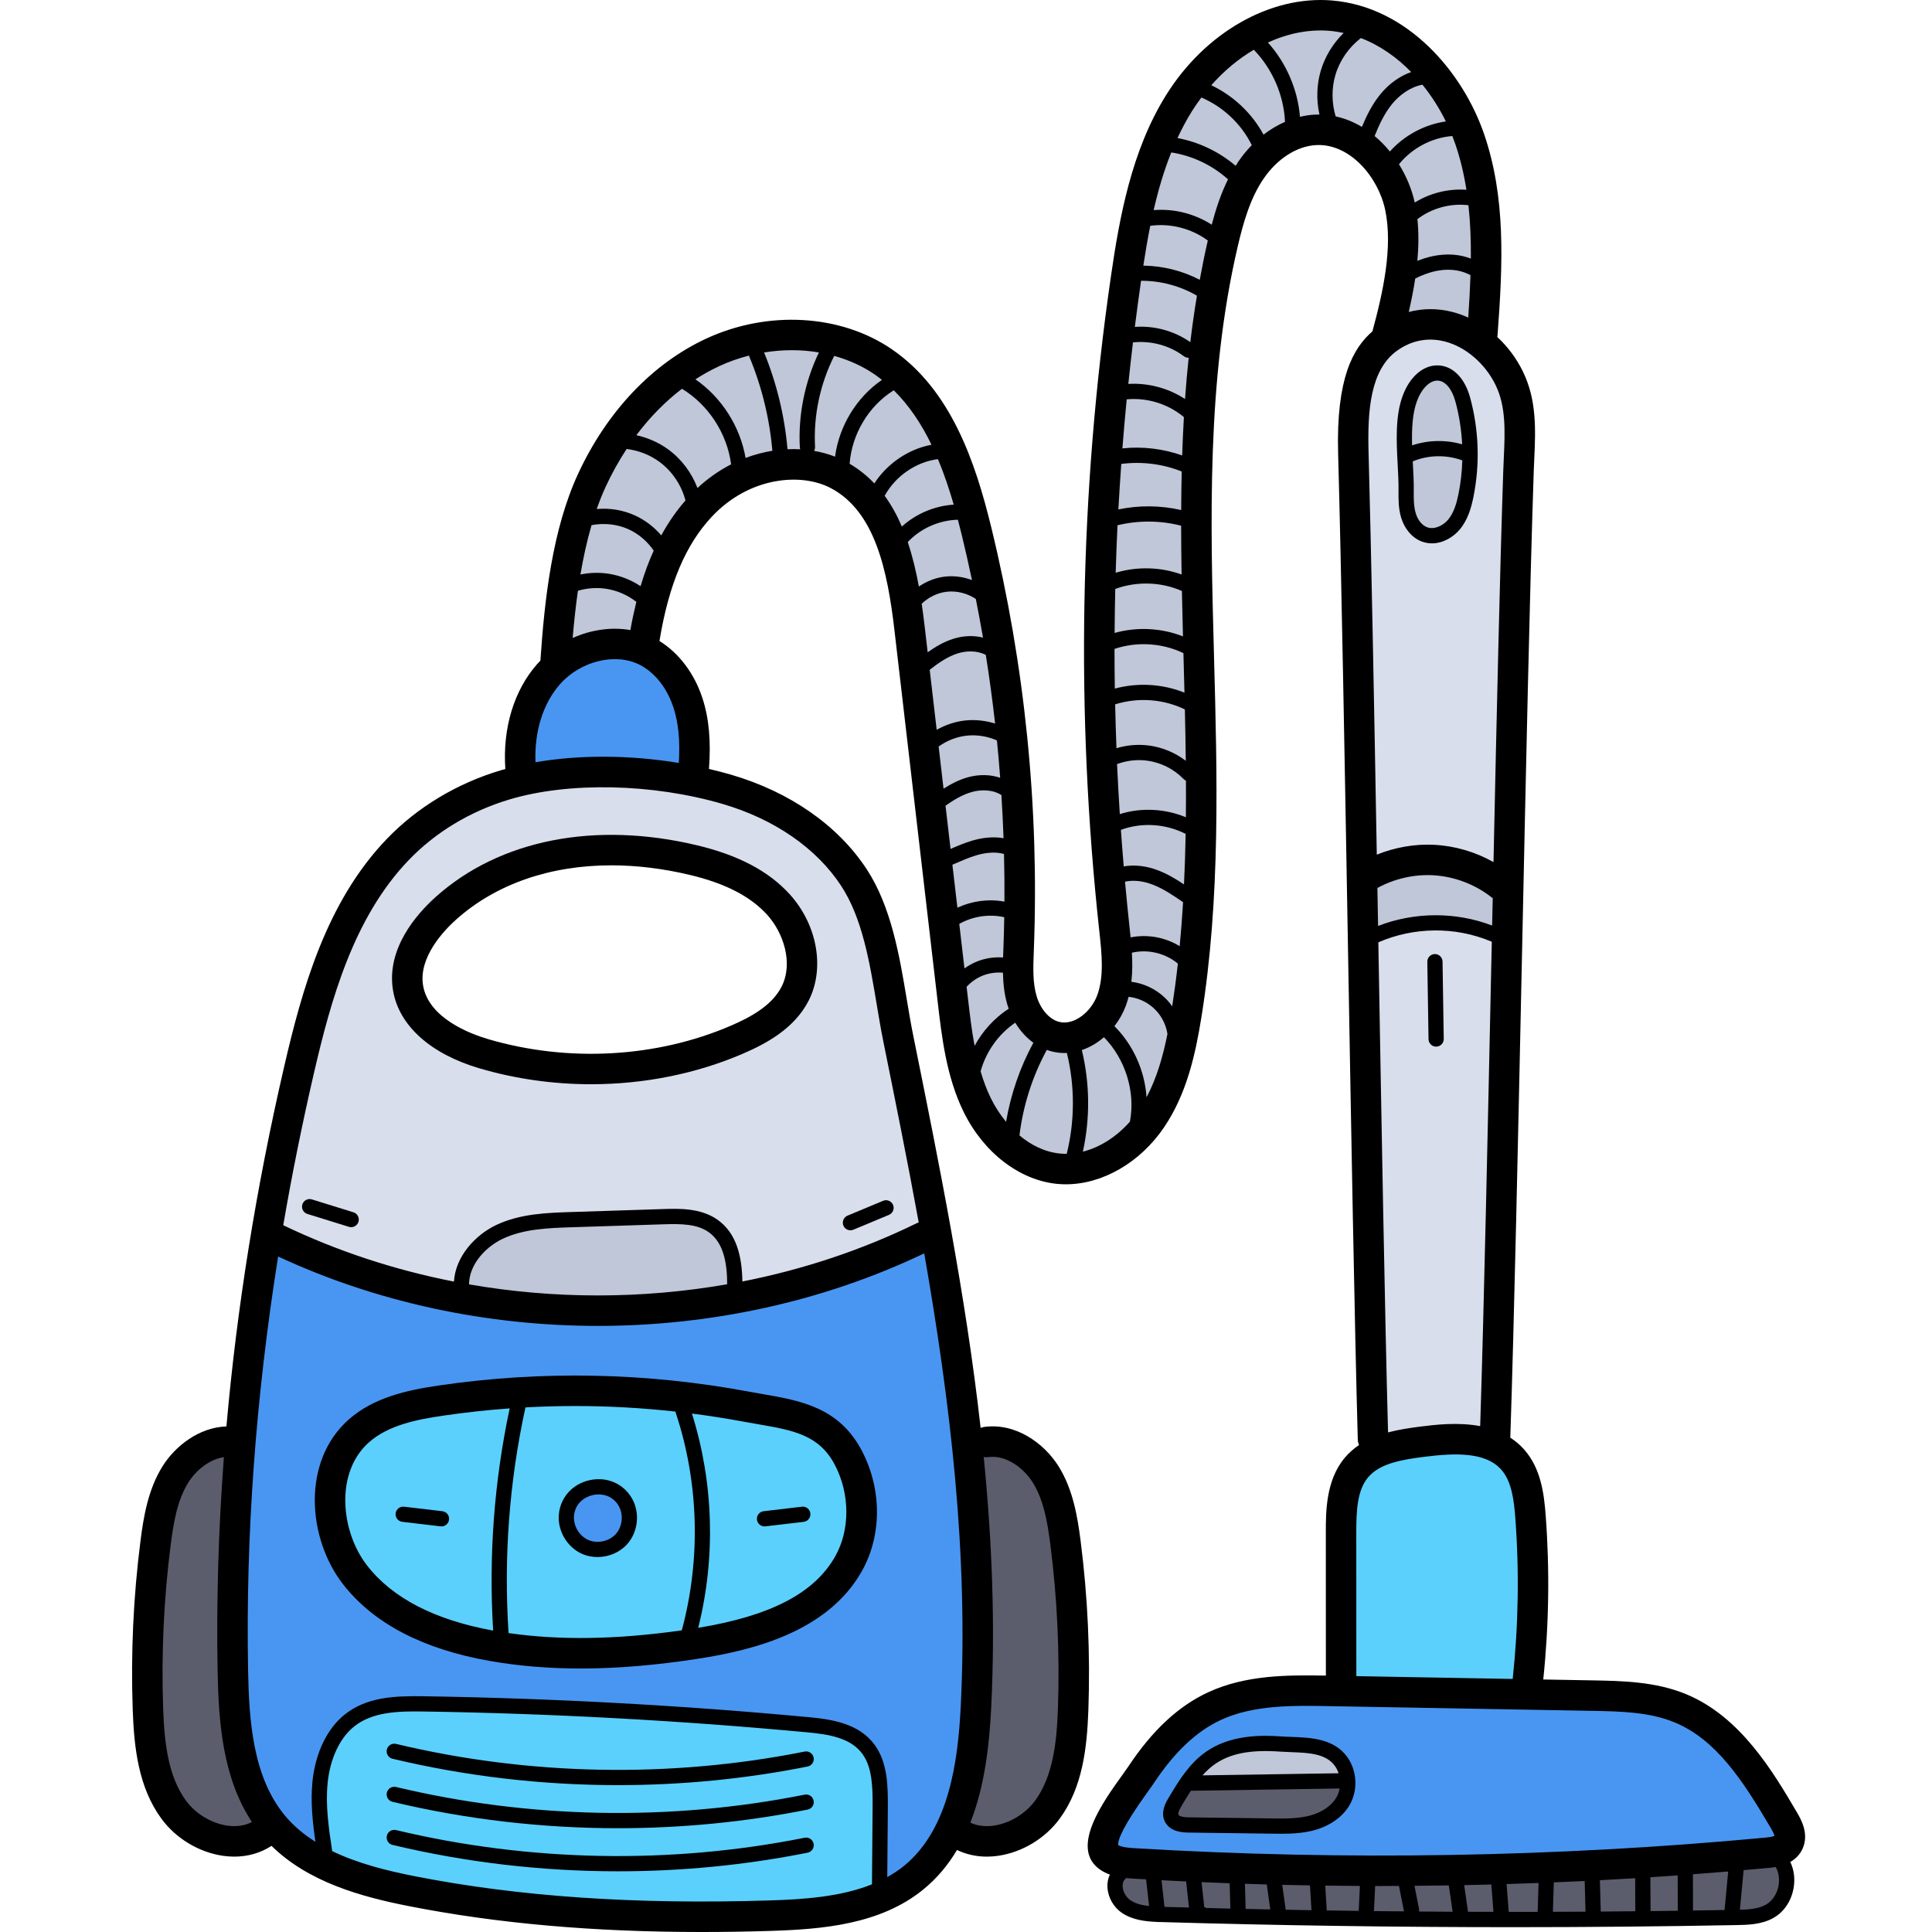 <svg viewBox="-35 0 512 512.002" xmlns="http://www.w3.org/2000/svg"><path d="m348.32 88.539c-1.414-.355-2.852-.539-4.273-.539-3.531 0-6.871 1.102-9.93 3.273-7.938 5.66-8.742 17.137-8.426 28.691.734 26.914 1.48 67.125 2.18 106.57l.051 2.914 2.699-1.094c4.059-1.648 8.469-2.52 12.75-2.52.535 0 1.074.016 1.605.043 5.148.262 10.277 1.758 14.832 4.324l2.91 1.641.07-3.34c.785-36.344 1.699-77.324 2.602-103.711.027-1.102.078-2.215.137-3.344l.004-.117c.32-7.227.621-14.059-2.426-20.254-3.043-6.191-8.707-10.996-14.785-12.539zm5.207 42.695c-.531 2.625-1.332 5.609-3.281 7.879-1.188 1.391-3.328 2.875-5.777 2.875-.664 0-1.316-.109-1.934-.332-1.934-.695-3.539-2.566-4.289-5.008-.68-2.199-.645-4.617-.621-6.77.023-2.133-.105-4.492-.234-6.824-.309-5.863-.656-12.512 1.227-17.531 1.555-4.129 4.34-6.691 7.277-6.691l.223.004c2.926.129 5.371 2.758 6.539 7.031 2.262 8.227 2.562 17 .871 25.367zm0 0" fill="#d8deec"/><path d="m360.766 247.586c-4.812-2-9.941-3.012-15.246-3.012-5.508 0-11.055 1.148-16.039 3.32l-1.203.523v1.312l.012.934c.836 47.727 1.703 97.082 2.562 129l.066 2.527 2.445-.648c2.922-.777 6.027-1.215 8.414-1.508 2.266-.285 5.367-.676 8.766-.676 2.297 0 4.434.184 6.355.547l2.293.434.078-2.336c.965-29.855 1.945-75.664 2.895-119.965l.105-4.918.07-3.547-.082-1.625zm-15.5 7.25c-.004 0-.008.004-.008.004l-.02-2 .051 2.008.281 20.5zm0 0" fill="#d8deec"/><path d="m201.082 275.727-.043-.219c-.59-2.891-1.09-5.852-1.617-8.988l-.109-.66c-1.91-11.457-3.887-23.309-9.73-32.219-6.812-10.367-18.363-18.359-32.52-22.5-10.074-2.945-21.23-4.504-32.266-4.504-9.348 0-18.129 1.148-25.391 3.328-10.637 3.188-20.148 8.91-27.508 16.559-15.031 15.625-21.141 37.906-25.688 57.566-3.109 13.445-5.84 26.992-8.113 40.266l-.254 1.484 1.359.652c14.324 6.891 29.707 11.973 45.711 15.109l2.242.441.141-2.281c.371-6.066 5.316-11.055 10.051-13.305 5.949-2.824 12.879-3.055 19.047-3.258l24.332-.781c.898-.031 1.867-.062 2.879-.062 3.172 0 7.215.285 10.371 2.5 3.82 2.695 5.648 7.391 5.762 14.785l.039 2.395 2.348-.461c16.43-3.227 32.164-8.492 46.727-15.629.062-.031.133-.047.25-.086l1.648-.551-.312-1.707c-2.93-16.098-6.195-32.25-9.355-47.875zm-23.582-11.41c-3.512 6.824-10.586 10.562-16.352 13.059-12.062 5.203-25.727 7.957-39.52 7.957-9.926 0-19.68-1.391-28.988-4.129-12.191-3.582-20.027-10.484-21.492-18.945-1.766-10.172 5.906-18.805 10.637-23.047 11.641-10.445 27.281-15.969 45.234-15.969 7.242 0 14.754.918 22.324 2.73 10.512 2.527 18.176 6.559 23.426 12.332 6.812 7.48 8.758 18.176 4.73 26.012zm12.867 59.688s9.441-3.934 9.445-3.934l.004.035zm0 0" fill="#d8deec"/><g fill="#bfc7d8"><path d="m361.559 236.258c-4.781-3.766-10.742-6.008-16.793-6.305-.473-.023-.949-.035-1.422-.035-4.977 0-9.91 1.262-14.277 3.656l-1.055.582.016 1.203c.051 3.246.109 6.5.164 9.746l.059 3.184 2.672-1.035c4.637-1.797 9.531-2.711 14.559-2.711 4.922 0 9.711.875 14.234 2.605l2.645 1.008.07-2.828c.059-2.422.109-4.855.16-7.277l.023-1.102-.918-.605zm0 0"/><path d="m356.094 84.301c.293-4.16.488-7.859.602-11.316l.043-1.258-1.121-.582c-.992-.516-1.98-.906-2.93-1.156-1.254-.336-2.57-.504-3.918-.504-3.074 0-6.316.859-9.633 2.555l-.914.469-.152 1.016c-.41 2.73-.961 5.578-1.68 8.711l-.746 3.227 3.203-.844c1.719-.457 3.488-.688 5.258-.688 1.738 0 3.488.223 5.215.66 1.316.332 2.645.801 3.953 1.395l2.617 1.188zm0 0"/><path d="m338.285 136.648c.746 2.422 2.344 4.281 4.266 4.973.594.215 1.23.324 1.887.324 2.469 0 4.605-1.477 5.777-2.852 1.957-2.273 2.754-5.25 3.273-7.855.594-2.93.945-6.008 1.039-9.16l.043-1.434-1.344-.5c-2.211-.82-4.551-1.238-6.953-1.238-2.633 0-5.277.523-7.648 1.52l-1.277.621.102 2.379c.121 2.293.238 4.457.211 6.465-.023 2.238-.043 4.555.625 6.758zm0 0"/><path d="m354.477 117.652c-.203-4.07-.828-8.031-1.859-11.77-1.156-4.258-3.586-6.879-6.512-7.012l-.191-.004c-2.934 0-5.715 2.555-7.258 6.668-1.461 3.883-1.535 8.746-1.438 12.547l.07 2.707 2.566-.863c2.062-.691 4.234-1.047 6.449-1.047 1.918 0 3.809.27 5.617.793l2.691.781zm0 0"/><path d="m331.781 41.418 1.484 1.812 1.559-1.75c.27-.305.562-.586.852-.871-.531.527-1.027 1.086-1.496 1.668l-.891 1.109.754 1.203c1.848 2.957 3.203 6.25 3.922 9.523l.605 2.758 2.402-1.488c1.301-.809 2.707-1.465 4.172-1.969-2.074.719-4.023 1.758-5.746 3.098l-.875.684.117 1.105c.34 3.234.336 6.816-.016 10.648l-.293 3.258 3.031-1.219c2.535-1.02 5.035-1.535 7.43-1.535 1.355 0 2.668.168 3.914.504.402.105.855.254 1.387.449l2.668.992.027-2.848c.055-5.215-.156-9.918-.641-14.375l-.172-1.578-1.578-.191c-.801-.098-1.621-.148-2.438-.148-1.113 0-2.219.094-3.309.27 1.121-.184 2.254-.293 3.383-.293.48 0 .961.02 1.441.051l2.512.18-.395-2.484c-.711-4.492-1.699-8.559-3.027-12.434-.258-.754-.531-1.492-.832-2.242l-.551-1.363-1.461.117c-2.605.203-5.176.902-7.559 2.012 1.996-.93 4.117-1.59 6.285-1.898l2.73-.387-1.215-2.477c-1.789-3.637-3.953-7.039-6.441-10.113l-.746-.922-1.164.211c-4.738.855-7.992 4.293-9.168 5.727-2.375 2.879-3.863 6.219-5.008 9.105l-.527 1.336 1.102.93c1.344 1.129 2.613 2.422 3.77 3.836zm15.383 11.41c.414-.102.828-.188 1.25-.262-.422.074-.836.164-1.25.262zm-1.547.43c.352-.109.707-.219 1.062-.312-.355.094-.711.199-1.062.312zm-3.586-17.125c-.598.285-1.184.598-1.758.93.574-.336 1.16-.645 1.758-.93zm-3.664 2.172c.531-.383 1.074-.742 1.633-1.082-.559.34-1.105.699-1.633 1.082zm-.156.113c-.898.664-1.742 1.391-2.527 2.18.785-.789 1.629-1.516 2.527-2.18zm0 0"/><path d="m332.414 26.18c2.016-2.449 4.52-4.25 7.238-5.203l2.965-1.043-2.199-2.242c-4.258-4.348-8.984-7.531-14.055-9.473l-1.043-.395-.887.676c-3.543 2.711-6.191 6.543-7.453 10.793-1.141 3.859-1.121 8.164.062 12.117l.336 1.129 1.152.254c2.199.48 4.336 1.336 6.359 2.551l1.984 1.191.891-2.141c.922-2.211 2.406-5.477 4.648-8.215zm0 0"/><path d="m320.406 466.848c-2.941-4.137-8.387-4.336-13.207-4.516-.957-.031-1.891-.07-2.766-.129-1.43-.102-2.793-.152-4.059-.152-6.262 0-10.938 1.246-14.719 3.93-1.16.828-2.293 1.867-3.465 3.176l-3.055 3.402 43.363-.66-.863-2.59c-.301-.906-.715-1.73-1.23-2.461zm0 0"/><path d="m298.09 36.641 1.117 2.07 1.863-1.438c1.672-1.293 3.445-2.348 5.266-3.141l1.262-.547-.062-1.371c-.137-3.27-.824-6.52-1.984-9.598 1.043 2.754 1.734 5.625 1.965 8.504l.188 2.332 2.277-.547c1.168-.285 2.312-.457 3.418-.52.309-.02.621-.031.926-.031l2.84.059-.543-2.48c-.785-3.594-.672-7.273.324-10.648 1-3.383 2.914-6.535 5.539-9.121l2.625-2.586-3.602-.793c-1.309-.285-2.664-.492-4.035-.609-.832-.066-1.68-.102-2.523-.102-4.895 0-9.863 1.133-14.773 3.375l-2.477 1.133 1.82 2.027c1.922 2.133 3.527 4.582 4.809 7.191-1.441-2.938-3.336-5.66-5.617-8.004l-1.094-1.125-1.352.793c-4.281 2.512-8.238 5.812-11.758 9.801l-1.762 1.992 2.406 1.141c5.477 2.59 10.07 6.938 12.938 12.242zm7.383-14.23c-.297-.773-.629-1.535-.988-2.285.359.75.688 1.512.988 2.285zm0 0"/><path d="m291.176 45.465 1.754 1.488 1.23-1.945.25-.406c.141-.227.277-.449.434-.676.973-1.434 2.094-2.797 3.324-4.059l.988-1.008-.621-1.27c-2.938-5.992-8.176-10.941-14.371-13.59l-1.457-.621-.938 1.273c-1.031 1.398-1.859 2.602-2.609 3.793-1.395 2.25-2.715 4.703-3.922 7.289l-1.094 2.336 2.535.477c5.34 1.004 10.352 3.395 14.496 6.918zm0 0"/><path d="m272.707 57.609c4.383 0 8.645 1.254 12.328 3.621l2.316 1.488.703-2.66c1.238-4.703 2.562-8.402 4.176-11.637l.676-1.363-1.133-1.02c-4.461-4-10.168-6.707-16.07-7.617l-1.566-.242-.594 1.473c-1.855 4.625-3.414 9.723-4.762 15.59l-.613 2.664 2.723-.223c.602-.051 1.211-.074 1.816-.074zm0 0"/><path d="m282.023 75.922 2.402 1.25.488-2.66c.738-4.016 1.414-7.289 2.121-10.305l.301-1.281-1.055-.781c-3.902-2.898-8.75-4.492-13.656-4.492-1.035 0-2.07.07-3.078.219l-1.402.199-.277 1.387c-.617 3.105-1.207 6.484-1.844 10.629l-.352 2.27 2.297.035c4.898.074 9.762 1.297 14.055 3.531zm0 0"/><path d="m260.918 169.668-2.559.723.02-2.672c.031-3.91.09-7.848.18-11.699l.031-1.359 1.277-.469c2.812-1.031 5.781-1.551 8.82-1.551.414 0 .828.012 1.242.031-.41-.02-.816-.051-1.23-.051-2.539 0-5.051.359-7.449 1.09l-2.66.797.082-2.777c.148-4.93.309-8.941.477-12.633l.07-1.488 1.461-.352c2.832-.688 5.75-1.039 8.672-1.039 3.09 0 6.168.391 9.16 1.16l1.5.391v1.539c.008 3.891.047 8.109.129 12.91l.051 2.891-2.73-.98c-2.367-.848-4.852-1.32-7.391-1.453 3.094.168 6.164.887 8.949 2.113l1.172.512.027 1.277c.082 4.02.18 8.02.281 12.02l.07 3.023-2.801-1.113c-3.031-1.188-6.391-1.816-9.711-1.816-2.441 0-4.84.328-7.141.977zm0 0"/><path d="m284.398 77.32-.23 1.359c-.68 4.199-1.27 8.309-1.73 12.23l-.078.66-.359 3.438c-.41 3.961-.73 7.512-.961 10.871l-.23 3.391-2.852-1.852c-3.688-2.398-8.129-3.719-12.52-3.719-.43 0-.867.012-1.297.039l-2.352.141.238-2.348c.383-3.672.801-7.391 1.23-11.031l.191-1.582 1.59-.168c.73-.082 1.48-.121 2.23-.121 4.539 0 8.969 1.441 12.5 4.039l.031-.008-.492-.352c-3.461-2.41-7.719-3.73-11.98-3.73-.48 0-.961.012-1.438.043l-2.434.168.312-2.41c.5-4.031 1.059-8.16 1.648-12.258l.25-1.703 1.902-.008c5.469 0 10.879 1.461 15.629 4.219zm0 0"/><path d="m262.66 120.82-2.391.258.188-2.41c.332-4.32.723-8.707 1.141-13.027l.16-1.652 1.641-.148c.691-.07 1.391-.102 2.082-.102 5.328 0 10.5 1.871 14.539 5.262l.77.641-.051 1c-.188 3.359-.34 6.758-.449 10.109l-.09 2.73-2.57-.902c-3.691-1.289-7.539-1.949-11.422-1.949-1.18 0-2.379.062-3.547.191zm0 0"/><path d="m281.301 205.68-.023-.012.012 1.203c.02 3.039.012 6.219-.02 9.727l-.031 2.961-2.738-1.129c-2.871-1.199-6.062-1.832-9.211-1.832-2.391 0-4.719.363-6.93 1.062l-2.43.77-.172-2.551c-.301-4.848-.539-9.199-.73-13.301l-.059-1.449 1.359-.508c2.102-.793 4.289-1.18 6.531-1.18.781 0 1.57.047 2.34.148 4.141.551 8 2.488 10.891 5.461l.891.379-2.941-2.23c-2.582-1.961-5.641-3.23-8.82-3.648-.781-.102-1.57-.152-2.359-.152-1.82 0-3.641.27-5.41.801l-2.469.742-.102-2.582c-.16-4.109-.27-7.93-.352-11.66l-.027-1.5 1.43-.449c2.621-.82 5.359-1.242 8.141-1.242 4.098 0 8.18.934 11.797 2.691l1.102.531.031 1.219c.098 4.289.188 8.75.25 13.629zm0 0"/><path d="m261.789 136.961-2.551.527.141-2.598c.211-3.859.469-7.812.781-12.082l.109-1.629 1.621-.211c1.449-.188 2.938-.289 4.41-.289 4.359 0 8.598.809 12.609 2.41l1.289.52-.031 1.391c-.078 3.578-.129 6.91-.141 10.18l-.008 2.5-2.441-.559c-2.699-.621-5.488-.93-8.27-.93-2.531 0-5.059.258-7.52.77zm0 0"/><path d="m258.438 182.508c-.047-3.148-.078-6.598-.078-10.539v-1.43l1.359-.461c2.66-.91 5.469-1.359 8.359-1.359 3.973 0 7.922.891 11.41 2.57l1.102.531.027 1.23.363 13.48-2.82-1.121c-3.211-1.281-6.609-1.93-10.121-1.93-2.398 0-4.789.309-7.082.93l-2.477.668zm0 0"/><path d="m258.988 273.469c6.129 6.242 9.039 15.73 7.41 24.16l-.098.531-.363.41c-3.77 4.289-8.547 7.328-13.469 8.57l-3.141.789.699-3.16c1.871-8.551 1.781-17.551-.27-26.02l-.438-1.781 1.738-.59c1.852-.621 3.59-1.629 5.191-3.02l1.418-1.23zm0 0"/><path d="m276.34 273.508.109.434-.09.43c-1.43 7.16-3.262 12.68-5.742 17.359l-3.297 6.199-.473-7.012c-.43-6.559-3.32-12.969-7.918-17.57l-1.25-1.238 1.078-1.398c1.141-1.473 2.043-3.062 2.672-4.723.301-.809.539-1.578.73-2.328l.43-1.68 1.73.188c2.867.32 5.609 1.551 7.719 3.473 2.23 2.027 3.75 4.77 4.27 7.73.012.047.02.09.031.137zm0 0"/><path d="m278.438 253.84.82.691-.117 1.059c-.422 3.789-.934 7.629-1.512 11.41l-.762 4.871-2.848-4.023c-.609-.867-1.262-1.598-1.961-2.238-2.059-1.871-4.719-3.09-7.488-3.449l-1.953-.25.223-1.949c.25-2.191.289-4.59.117-7.363l-.098-1.68 1.641-.387c1.148-.273 2.359-.41 3.57-.41 3.789 0 7.57 1.359 10.367 3.719zm0 0"/><path d="m280.598 238.078-.07 1.133c-.27 4.258-.559 8.09-.91 11.73l-.297 3.199-2.742-1.691c-2.527-1.559-5.449-2.379-8.449-2.379-1.039 0-2.09.098-3.102.309l-2.148.441-.52-4.762v-.129c-.441-4.02-.852-8.09-1.199-12.102l-.16-1.758 1.719-.371c.84-.191 1.73-.281 2.641-.281 1.859 0 3.801.371 5.75 1.113 3.141 1.188 6.02 3.168 8.551 4.91zm0 0"/><path d="m280.117 219.211 1.113.57-.023 1.25c-.09 4.738-.227 9.129-.438 13.438l-.18 3.52-2.93-1.949c-1.832-1.23-4.043-2.598-6.543-3.539-1.949-.742-3.879-1.109-5.738-1.109-.77 0-1.52.059-2.23.188l-2.16.383-.18-2.18c-.27-3.23-.52-6.473-.758-9.711l-.102-1.492 1.398-.52c2.531-.938 5.223-1.418 8-1.418 3.762 0 7.48.891 10.77 2.57zm0 0"/><path d="m249.672 278.551-.395-1.602-1.887.098c-.094.004-.188.012-.281.012-.992 0-1.984-.125-2.941-.375-.359-.094-.711-.203-1.062-.332l-1.617-.594-.824 1.516c-3.914 7.195-6.5 15.281-7.48 23.375l-.129 1.074.828.699c3.672 3.09 7.664 4.863 11.855 5.27.688.07 1.348.078 1.961.078h1.566l.375-1.516c2.25-9.055 2.262-18.633.031-27.703zm0 0"/><path d="m240.617 277.293.84-1.543-1.426-1.031c-1.676-1.215-3.113-2.805-4.27-4.73l-1.086-1.809.043-.027-.523-1.484c-.117-.332-.223-.672-.328-1.043-.668-2.266-1.012-4.77-1.078-7.887l-.039-1.793-1.785-.156c-.41-.039-.82-.055-1.234-.055-1.754 0-3.453.32-5.043.957-1.887.754-3.621 1.961-5.012 3.492l-.609.676.473 4.031c.43 3.695.961 8.293 1.773 12.645l1.035 5.559 2.688-4.973c2.012-3.723 4.902-6.875 8.359-9.113l.992-.645-1.469 1.004c-4.805 3.285-8.441 8.395-9.98 14.023l-.148.551.16.543c.82 2.773 1.754 5.215 2.852 7.465 1.145 2.328 2.621 4.617 4.273 6.621l2.785 3.375.73-4.316c1.211-7.141 3.574-13.98 7.027-20.336zm0 0"/><path d="m219.562 242.363c2.469-1.152 5.219-1.762 7.949-1.762 1.117 0 2.23.102 3.312.305l2.348.438.02-2.391c.027-3.949-.012-8.102-.121-12.691l-.035-1.477-1.426-.402c-1.027-.289-2.145-.434-3.324-.434-1.637 0-3.379.273-5.184.816-1.914.574-3.695 1.348-5.578 2.164l-.184.082c-.227.102-.457.199-.684.293l-1.035.41 2.082-.898c1.738-.754 3.531-1.531 5.383-2.082 1.824-.551 3.59-.828 5.246-.828.785 0 1.547.062 2.266.191l2.434.438-.082-2.473c-.125-3.695-.316-7.559-.562-11.488l-.066-1.008-.852-.551c-1.594-1.02-3.586-1.562-5.766-1.562-1.195 0-2.434.164-3.594.477-3.039.832-5.707 2.555-7.688 3.961l-.965.684 1.777 15.312.004-.004 1.812 15.652zm0 0"/><path d="m224.68 256.656c1.59-.633 3.289-.953 5.047-.953.324 0 .645.012.965.031l2.07.145.066-2.078c.02-.629.039-1.246.07-1.887l.02-.543c.094-2.57.164-5.273.219-8.266l.031-1.621-1.578-.363c-1.312-.305-2.676-.457-4.059-.457-3.273 0-6.492.84-9.301 2.434l-1.152.656 1.914 16.477 2.754-1.961c.953-.676 1.938-1.219 2.934-1.613zm0 0"/><path d="m222.098 207.898c1.172-.32 2.371-.484 3.555-.484 1.324 0 2.594.203 3.766.602l2.863.969-.227-3.016c-.273-3.617-.559-6.871-.863-9.949l-.117-1.164-1.074-.469c-2.266-.992-4.75-1.516-7.176-1.516-.582 0-1.168.031-1.73.09-3.027.301-5.969 1.426-8.512 3.254l-.953.688 1.805 15.516 2.695-1.723c2.172-1.391 4.07-2.281 5.969-2.797zm0 0"/><path d="m221.082 192.918c.551-.055 1.113-.086 1.676-.086 1.777 0 3.582.281 5.359.828l2.918.898-.34-3.031c-.68-6.074-1.512-12.227-2.473-18.281l-.156-.988-.883-.465c-1.434-.758-3.164-1.16-5.008-1.16-1.336 0-2.703.211-3.953.609-3.102.988-5.824 2.926-8.078 4.691l-.883.695 2.328 19.988 2.621-1.477c2.164-1.219 4.539-1.984 6.871-2.223zm0 0"/><path d="m218.215 171.207c1.316-.418 2.656-.633 3.98-.633.977 0 1.922.117 2.82.344l2.984.758-.52-3.035c-.566-3.297-1.195-6.664-1.918-10.301l-.164-.812-.691-.461c-2.242-1.496-4.938-2.32-7.59-2.32-.535 0-1.066.035-1.59.102-2.805.355-5.52 1.672-7.648 3.707l-.746.711.148 1.023c.27 1.863.527 3.816.781 5.961l1.18 10.223 2.762-1.977c2.266-1.621 4.238-2.668 6.211-3.289zm0 0"/><path d="m215.523 154.805c.5-.062 1.012-.094 1.527-.094 1.621 0 3.25.297 4.836.883l3.391 1.254-.742-3.539c-.863-4.137-1.781-8.191-2.723-12.051-.289-1.199-.605-2.402-.922-3.621l-.504-1.93-1.578.031c-5.488.109-10.984 2.562-14.703 6.559l-.812.871.379 1.129c1.125 3.352 2.062 7.117 2.871 11.504l.555 3.023 2.539-1.734c1.805-1.23 3.844-2.023 5.887-2.285zm0 0"/><path d="m217.875 135.734 2.488-.156-.691-2.395c-1.336-4.617-2.73-8.633-4.258-12.277l-.586-1.402-1.508.191c-6.453.816-12.441 4.926-15.625 10.734l-.609 1.109.746 1.027c1.641 2.258 3.094 4.867 4.328 7.758l1.098 2.578 2.082-1.879c3.457-3.117 7.91-4.996 12.535-5.289zm0 0"/><path d="m212.227 119.824 2.57-.48-1.137-2.355c-2.953-6.109-6.359-11.016-10.41-14.984l-1.008-.992-1.27.621-.281.145-.086.078c-7.055 4.477-11.816 12.469-12.43 20.898l-.09 1.238 1.07.633c2.234 1.312 4.285 2.949 6.105 4.863l1.746 1.84 1.383-2.129c3.125-4.832 8.297-8.336 13.836-9.375zm0 0"/><path d="m199.859 102.332 2.238-1.531-2.125-1.688c-.609-.48-1.297-1.027-2.027-1.52-3.324-2.293-7.137-4.043-11.332-5.203l-1.578-.438-.738 1.461c-3.879 7.664-5.758 16.566-5.312 25.117l-.004.004-.012-.043c-.453-8.289 1.227-16.668 4.855-24.227l1.148-2.391-2.617-.449c-2.426-.414-4.941-.621-7.477-.621-2.551 0-5.141.211-7.703.629l-2.477.406.949 2.324c3.27 8.031 5.309 16.461 6.059 25.059l.164 1.906 1.914-.082c.465-.02.926-.031 1.383-.031.602 0 1.195.02 1.781.051l1.969.145 1.488.25c1.785.301 3.523.777 5.164 1.422l2.375.926.336-2.527c1.012-7.605 5.34-14.691 11.578-18.949zm0 0"/><path d="m165.305 93.465-.668-1.59-1.672.426c-2.812.719-5.605 1.715-8.301 2.965-2.133.992-4.305 2.195-6.457 3.582l-2.523 1.625 2.469 1.703c6.461 4.453 11.121 11.75 12.465 19.523l.414 2.395 2.27-.863c2.152-.82 4.406-1.426 6.707-1.797l1.836-.293-.164-1.855c-.777-8.906-2.922-17.59-6.375-25.82zm0 0"/><path d="m153.953 324.895c-3.121-2.199-7.043-2.496-10.469-2.496-.895 0-1.816.023-2.762.055l-24.328.789c-6.125.195-13.066.418-19.039 3.242-4.961 2.371-10 7.578-10.059 13.867l-.016 1.699 1.672.289c11.312 1.973 22.914 2.973 34.484 2.973 11.609 0 23.254-1.008 34.613-2.992l1.66-.289-.004-1.684c-.008-4.906-.613-11.844-5.754-15.453zm0 0"/><path d="m146.773 101.32-1.164-.707-1.086.828c-4.578 3.496-8.781 7.762-12.484 12.684l-1.867 2.488 3.035.668c2.777.613 5.406 1.773 7.602 3.359 3.195 2.301 5.738 5.641 7.16 9.395l1.051 2.785 2.18-2.023c2.582-2.398 5.43-4.402 8.469-5.957l1.258-.641-.184-1.398c-1.145-8.723-6.496-16.953-13.969-21.48zm0 0"/><path d="m124.906 136.816c2.582 0 5.16.543 7.453 1.566 2.398 1.082 4.598 2.742 6.359 4.805l1.887 2.211 1.391-2.551c1.809-3.316 3.824-6.23 6.168-8.898l.695-.797-.266-1.027c-1.199-4.625-3.973-8.691-7.801-11.445-2.734-1.98-6.012-3.258-9.48-3.684l-1.234-.156-.68 1.039c-2.117 3.219-4.023 6.648-5.664 10.191-.859 1.848-1.672 3.863-2.48 6.152l-1.035 2.922 3.09-.262c.531-.047 1.066-.066 1.598-.066zm0 0"/><path d="m123.113 153.809c.961 0 1.922.074 2.859.219 2.703.418 5.359 1.449 7.688 2.98l2.246 1.48.77-2.578c.969-3.25 2.109-6.34 3.387-9.18l.461-1.027-.637-.93c-1.906-2.766-4.582-5.023-7.539-6.359-2.258-1.012-4.816-1.547-7.398-1.547-1.199 0-2.395.113-3.559.336l-1.199.234-.344 1.172c-1.172 4.012-2.18 8.484-3 13.293l-.488 2.867 2.852-.57c1.297-.258 2.609-.391 3.902-.391zm0 0"/><path d="m127.93 168.629c1.285 0 2.559.109 3.789.32l1.965.344.344-1.969c.441-2.508.949-4.91 1.555-7.344l.312-1.262-1.027-.797c-2.598-2.023-5.676-3.359-8.898-3.855-.941-.148-1.906-.223-2.867-.223-1.848 0-3.703.27-5.512.797l-1.238.363-.18 1.277c-.555 3.918-1.023 8.164-1.402 12.629l-.289 3.391 3.102-1.395c3.305-1.492 6.883-2.277 10.348-2.277zm0 0"/></g><path d="m435.992 483.418c-7.605-12.941-14.852-24.043-26.5-28.836-7.012-2.902-14.871-3.047-22.469-3.191l-69.898-1.25c-1.926-.035-3.898-.07-5.902-.07-7.418 0-16.004.461-23.438 3.883-6.84 3.141-12.949 8.871-18.68 17.516-.336.504-.797 1.148-1.336 1.898l-.363.504c-7.387 10.273-8.195 13.531-8.07 15.223l.074 1.039.895.535c1.395.832 3.273 1.004 5.406 1.129 21.562 1.289 43.516 1.945 65.246 1.945 34.023 0 68.348-1.598 102.012-4.75 1.418-.137 2.441-.352 3.125-.66l1.535-.691-.422-1.633c-.168-.648-.566-1.496-1.215-2.59zm-114.918-6.332c-1.508 2.812-4.566 5.012-8.391 6.031-2.773.742-5.59.844-8.227.844-.777 0-1.562-.012-2.332-.02l-22.043-.293c-1.746-.012-3.848-.234-4.613-1.852-.723-1.531.395-3.41.938-4.324 2.402-4.035 5.125-8.605 9.242-11.523 3.738-2.652 8.566-3.941 14.766-3.941 1.238 0 2.555.051 4.027.156.883.062 1.82.102 2.777.133 4.812.172 10.266.371 13.219 4.527 2.09 2.953 2.348 7.078.637 10.262zm0 0" fill="#4996f2"/><path d="m39.141 482.621c2.262 2.68 5.082 5.094 8.383 7.172l3.656 2.301-.609-4.273c-.668-4.688-1.336-10.145-.762-15.613.727-6.953 3.551-12.871 7.754-16.238 4.602-3.699 10.309-4.457 17.469-4.457.75 0 1.508.008 2.266.02 33.824.52 68.059 2.375 101.758 5.52 5.898.551 12.504 1.555 16.137 6.543 2.941 4.051 3.145 9.555 3.098 15.309l-.18 21.98 3.008-1.688c1.785-1.004 3.324-2.035 4.703-3.156 12.562-10.227 15.035-28.727 15.785-43.699 1.754-34.969-1.238-72.141-9.707-120.535l-.453-2.598-2.379 1.137c-26.02 12.453-55.629 19.035-85.617 19.035-29.289 0-58.301-6.293-83.895-18.203l-2.402-1.117-.418 2.617c-5.957 37.438-8.641 74.438-7.984 109.969.246 13.68 1.273 29.176 10.391 39.977zm19.613-104.945c2.809-2.484 6.254-4.387 10.531-5.82 4.254-1.43 8.82-2.195 12.32-2.707 11.852-1.73 23.914-2.609 35.855-2.609 15.234 0 30.602 1.426 45.672 4.238.824.152 1.645.293 2.453.434l1.203.211c9.922 1.711 19.297 3.328 24.875 14.031 5 9.621 4.98 21.117-.047 30-8.691 15.363-28.027 19.996-41.816 22.141-11.191 1.734-21.305 2.574-30.914 2.574-8.289 0-16.273-.66-23.734-1.969-17.262-3.031-29.945-9.637-37.695-19.637-8.832-11.379-10.418-30.523 1.297-40.887zm0 0" fill="#4996f2"/><path d="m104.996 204.371 2.254-.391c5.512-.957 11.426-1.441 17.574-1.441 6.543 0 13.191.547 19.75 1.625l2.191.359.129-2.215c.371-6.191-.113-11.086-1.512-15.41-1.848-5.648-5.453-10.199-9.898-12.477-2.211-1.137-4.82-1.734-7.543-1.734-5.988 0-11.973 2.723-16.008 7.285-4.859 5.496-7.355 13.348-7.023 22.113zm0 0" fill="#4996f2"/><path d="m120.133 409.953c.996.434 2.078.652 3.215.652 2.43 0 4.801-1.023 6.34-2.738 2.336-2.605 2.773-6.699 1.039-9.73-1.484-2.602-4.07-4.098-7.086-4.098-.637 0-1.281.07-1.93.207-2.797.613-6.199 2.895-6.586 7.297-.305 3.484 1.801 7.023 5.008 8.41zm0 0" fill="#4996f2"/><path d="m367.672 446.973.195-1.82c1.535-14.285 1.773-28.77.707-43.055-.375-4.891-1.047-10.406-4.254-13.988-2.801-3.141-7.238-4.664-13.566-4.664-2.352 0-5.043.203-8.477.629-6.531.824-12.691 1.914-16.25 6.156-3.324 3.945-3.598 9.789-3.598 15.93l.02 40.004zm0 0" fill="#5bd0fc"/><path d="m51.219 491.898.945.461c7.465 3.621 15.875 5.547 22.367 6.82 23.09 4.539 48.074 6.746 76.383 6.746 5.844 0 11.918-.098 18.059-.289 9.48-.293 19.418-1.031 27.852-4.41l1.242-.5.184-21.82c.051-5.75-.145-11.25-3.086-15.285-3.629-4.984-9.949-5.961-16.109-6.535-33.734-3.145-67.973-5.008-101.754-5.527-.75-.012-1.5-.02-2.246-.02-6.191 0-12.598.539-17.48 4.453-4.184 3.375-7 9.285-7.723 16.215-.656 6.254.293 12.555 1.211 18.648zm77.582 2.012c-20.059 0-39.957-2.32-59.156-6.938 19.219 4.578 39.117 6.902 59.148 6.898 16.812 0 33.578-1.645 49.844-4.855-16.246 3.25-33.016 4.895-49.836 4.895zm-59.316-29.816c19.266 4.609 39.219 6.945 59.301 6.945 16.816 0 33.586-1.648 49.852-4.859-16.23 3.25-33 4.898-49.836 4.898-20.086 0-40.043-2.336-59.332-6.973 0 0 .012-.008.02-.008zm.004 11.422h-.004c19.281 4.605 39.234 6.941 59.316 6.941h.004c16.812 0 33.578-1.648 49.832-4.859-16.281 3.254-33.047 4.902-49.836 4.902-20.086 0-40.043-2.34-59.332-6.973 0-.004.012-.012.02-.012zm0 0" fill="#5bd0fc"/><path d="m97.781 432.91.109 1.617 1.602.23c6.129.883 12.66 1.332 19.41 1.332 8.363 0 17.465-.688 27.059-2.051l1.305-.184.344-1.273c4.84-17.914 4.648-37.332-.492-55.148 4.98 17.203 5.348 36.094.98 53.469l-.742 2.957 3.008-.496c19.891-3.273 31.875-9.602 37.715-19.918 4.285-7.586 4.273-17.836-.035-26.109-4.637-8.902-12.266-10.223-21.949-11.898-1.219-.207-2.453-.426-3.711-.664-4.371-.809-8.996-1.531-13.758-2.148l-3.105-.402v.012l-1.293-.141c-8.953-.984-17.957-1.484-26.77-1.484-4.422 0-8.902.125-13.32.363l-1.52.082-.324 1.488c-4.32 19.84-5.84 40.152-4.512 60.367zm79.977-31.633-.004.035-10.148 1.164zm-31.297-26.066c.195.613.367 1.234.547 1.852-.324-1.109-.664-2.215-1.027-3.312l-.023-.133zm-31.371 26.332c.32-3.645 2.918-6.52 6.617-7.332.652-.141 1.312-.215 1.961-.215 2.977 0 5.625 1.543 7.094 4.121 1.734 3.051 1.297 7.164-1.039 9.773-1.547 1.723-3.938 2.746-6.383 2.746-1.137 0-2.223-.219-3.223-.652-3.219-1.398-5.332-4.949-5.027-8.441zm0 0" fill="#5bd0fc"/><path d="m95.332 434.086 2.512.457-.156-2.543c-1.199-19.562.262-39.191 4.34-58.344l.551-2.602-2.652.191c-5.848.418-11.812 1.066-17.727 1.926-7.082 1.043-15.109 2.574-20.754 7.559-9.844 8.711-8.305 25.617-.766 35.344 7.031 9.062 18.688 15.121 34.652 18.012zm-23.48-32.809 10.141 1.234-10.156-1.219c0-.016.008-.016.016-.016zm0 0" fill="#5bd0fc"/><path d="m436.66 492.547-1.418.254c-.723.129-1.375.195-1.887.246-1.281.121-2.566.23-3.852.336-.867.074-4.258.371-4.258.371l-1.359 14.395 2.246-.051c2.684-.055 5.484-.289 7.824-1.594 2.211-1.234 3.836-3.645 4.344-6.438.395-2.207.059-4.43-.949-6.262zm0 0" fill="#5b5d6d"/><path d="m422.82 493.965c-3.031.254-6.07.488-9.113.723l-2.074.16.043 13.48 2.488-.035c2.629-.039 5.266-.078 7.902-.125l1.785-.031 1.352-14.371zm0 0" fill="#5b5d6d"/><path d="m409.457 495.004c-2.258.16-4.535.312-6.809.461l-2.289.152.059 12.867 11.219-.141-.043-13.488zm0 0" fill="#5b5d6d"/><path d="m398.219 495.742c-3.117.191-6.219.371-9.332.531l-1.949.098.324 12.219 1.961-.012c2.926-.02 5.84-.047 8.758-.074l2.395-.023-.043-12.867zm0 0" fill="#5b5d6d"/><path d="m384.855 496.48c-2.047.105-4.09.195-6.133.281l-3.883.172-.332 10.664v-.938c0-.066 0-.129-.008-.188l.297-9.547-2.145.082c-2.816.113-5.629.203-8.457.293l-2.094.066.715 9.121-.031.199-.719-9.332-1.906.055c-2.336.07-4.676.117-7.016.168l-2.43.051 1.293 9.012v.188l-1.332-9.207-1.762.027c-3.02.051-6.043.09-9.078.109l-2.422.016.477 2.375 1.184 6.105-.004.031-1.691-8.504-3.281.02c-1.051.008-2.105.02-3.156.02l-1.512-.012h-1.906l-.512 10.625 2.074.027c2.566.027 5.117.047 7.684.066l1.938.016v.012l5.297.035c1.984.02 3.969.031 5.949.039l2.32.008-.004-.004 10.242.035h2.297l9.703-.008v-.012l4.961-.02c1.906-.004 3.812-.008 5.723-.02l2.039-.016-.332-12.219zm0 0" fill="#5b5d6d"/><path d="m325.402 497.801c-3.055-.02-6.121-.051-9.176-.09l-2.156-.031.645 10.582 12.258.176.516-10.625zm0 0" fill="#5b5d6d"/><path d="m275.539 481.863c.801 1.512 2.852 1.734 4.555 1.758l22.023.277c.781.012 1.566.023 2.352.023 2.484 0 5.402-.102 8.203-.84 3.816-1.012 6.867-3.207 8.367-6.016.441-.82.762-1.738.945-2.73l.449-2.402-42.941.652-.578.891c-.754 1.156-1.543 2.438-2.469 4.012-.859 1.426-1.57 2.934-.953 4.273zm0 0" fill="#5b5d6d"/><path d="m312.191 497.648c-2.453-.039-4.898-.09-7.344-.148l-2.359-.059 1.5 10.629 10.699.195-.645-10.586zm0 0" fill="#5b5d6d"/><path d="m292.859 497.156.305 10.699 2.031.035c2.125.039 4.262.082 6.398.129l2.352.055-1.492-10.621zm0 0" fill="#5b5d6d"/><path d="m290.941 497.082c-2.477-.09-4.949-.191-7.434-.289l-2.316-.094.957 8.906.215 1.328 1.246.395.461.285.543.016c2.133.062 4.266.121 6.398.172l2.105.047-.305-10.699zm0 0" fill="#5b5d6d"/><path d="m279.43 496.602c-2.164-.102-4.344-.211-6.508-.32l-2.352-.121 1.242 11.121 1.73.059c2.168.07 4.332.121 6.512.168l2.281.051-1.195-10.879zm0 0" fill="#5b5d6d"/><path d="m268.852 496.055c-.562-.035-1.125-.066-1.691-.098-.562-.027-1.129-.059-1.684-.094l-.266-.016c-.488-.035-1.027-.07-1.59-.129l-1.172-.199-.66 1.043c-.938.895-1.387 2.18-1.266 3.594.129 1.918 1.23 3.875 2.789 4.973 1.973 1.41 4.363 1.805 5.992 1.98l2.477.266-1.254-11.219zm0 0" fill="#5b5d6d"/><path d="m240.387 391.809c-2.406-3.848-7.152-7.73-12.32-7.73-.484 0-.973.035-1.41.098-.078.008-.156.012-.23.012-.145 0-.285-.012-.422-.035l-2.551-.391.254 2.566c2.367 23.863 3.012 45.52 1.965 66.211-.43 8.59-1.43 19.734-5.383 29.734l-.688 1.742 1.691.801c1.586.75 3.352 1.129 5.25 1.129.676 0 1.367-.047 2.047-.145 4.734-.676 9.453-3.508 12.309-7.395 5.133-6.965 6.137-16.387 6.457-25.527.516-14.594-.164-29.332-2.012-43.805-.77-5.949-1.785-12.184-4.957-17.266zm0 0" fill="#5b5d6d"/><path d="m24.668 442.723c-.332-18.289.223-37.266 1.656-56.402l.184-2.473-2.453.34c-4.914.68-8.91 4.531-10.844 7.621-3.168 5.082-4.188 11.316-4.957 17.266-1.852 14.469-2.527 29.207-2.016 43.805.32 9.141 1.328 18.559 6.457 25.523 2.859 3.891 7.582 6.723 12.32 7.395.688.102 1.383.148 2.062.148 2.062 0 3.957-.445 5.625-1.328l1.953-1.031-1.223-1.844c-7.625-11.504-8.523-26.176-8.766-39.02zm0 0" fill="#5b5d6d"/><path d="m167.133 369.449c-1.195-.203-2.406-.414-3.633-.645-27.227-5.078-54.879-5.633-82.18-1.641-8.52 1.246-17.312 3.199-23.895 9.016-12.551 11.098-10.934 31.508-1.551 43.613 8.062 10.398 21.164 17.254 38.934 20.379 7.586 1.332 15.574 2 24.074 2 9.695 0 20.051-.871 31.223-2.605 14.199-2.211 34.133-7.012 43.258-23.129 5.359-9.469 5.387-21.695.07-31.906-6.023-11.574-16.332-13.359-26.301-15.082zm-104.875 45.395c-6.996-9.023-8.508-24.637.516-32.609 5.246-4.641 12.926-6.086 19.715-7.078 5.848-.855 11.707-1.496 17.582-1.918-4.121 19.348-5.59 39.137-4.379 58.883-15.461-2.801-26.715-8.609-33.434-17.277zm37.516 17.938c-1.316-20.059.191-40.172 4.48-59.809 4.398-.242 8.801-.363 13.203-.363 8.859 0 17.719.5 26.551 1.477.02.113.039.223.078.336 6.137 18.477 6.676 38.84 1.594 57.637-17.207 2.445-32.293 2.68-45.906.723zm86.562-20.32c-5.52 9.75-17.082 15.773-36.301 18.926 4.672-18.574 4.094-38.512-1.668-56.777 4.562.586 9.113 1.289 13.652 2.133 1.262.238 2.508.453 3.738.664 9.484 1.641 16.336 2.824 20.516 10.855 4.004 7.695 4.027 17.191.062 24.199zm0 0"/><path d="m80.449 237.715c-5.039 4.52-13.203 13.762-11.27 24.887 1.602 9.234 9.949 16.715 22.898 20.523 9.578 2.816 19.582 4.207 29.551 4.207 13.949 0 27.824-2.734 40.312-8.125 6.074-2.621 13.531-6.582 17.336-13.98 4.402-8.559 2.336-20.184-5.023-28.27-5.539-6.086-13.535-10.312-24.445-12.926-27.137-6.496-52.414-1.508-69.359 13.684zm5.391 6.016c10.566-9.477 24.977-14.41 41.18-14.41 6.711 0 13.727.848 20.906 2.566 9.281 2.223 15.941 5.66 20.355 10.508 4.336 4.766 7.043 12.867 3.816 19.141-2.633 5.117-8.523 8.168-13.355 10.258-19.711 8.512-43.18 9.816-64.387 3.582-4.68-1.375-15.723-5.504-17.223-14.156-1.312-7.562 5.652-14.75 8.707-17.488zm0 0"/><path d="m441.234 480.344c-6.305-10.723-14.934-25.41-29.426-31.383-8.109-3.344-16.973-3.504-24.793-3.645l-13.035-.234c1.504-14.398 1.73-29 .645-43.434-.438-5.875-1.285-12.562-5.773-17.586-1.094-1.227-2.312-2.234-3.609-3.07 1.035-30.859 2.082-80.094 3.098-127.73 1.02-47.926 2.074-97.484 3.113-128.254.035-1.086.086-2.184.137-3.277.352-7.719.715-15.699-3.031-23.328-1.707-3.477-4.031-6.566-6.77-9.102.023-.133.059-.258.07-.391 1.438-19.297 2.164-36.633-3.539-53.32-5.625-16.457-20.281-33.809-40.348-35.469-16.352-1.344-33.621 8.504-43.961 25.105-9.188 14.746-12.352 32.492-14.598 47.969-8.332 57.418-9.375 115.773-3.098 173.453l.02.172c.641 5.891 1.305 11.98-.598 17.039-1.582 4.195-6.008 7.98-10.074 6.941-2.598-.668-4.941-3.367-5.969-6.875-1.047-3.578-.895-7.559-.73-11.773l.02-.547c1.43-37.609-2.363-75.219-11.273-111.789-4.219-17.312-10.645-36.461-26.324-47.23-13.574-9.324-32.914-10.434-49.277-2.832-14.223 6.605-26.258 19.305-33.887 35.758-6.867 14.809-8.918 33.363-10.016 49.578-.277.285-.562.559-.824.859-6.184 6.988-9.215 17.043-8.465 27.855-.418.117-.852.223-1.262.344-11.641 3.492-22.059 9.773-30.137 18.164-16.098 16.73-22.496 39.953-27.227 60.406-7.438 32.152-12.531 64.02-15.289 95.301-7.258.23-13.59 5.211-16.938 10.57-3.836 6.145-5.023 13.402-5.832 19.719-1.895 14.805-2.59 29.875-2.062 44.789.355 10.113 1.527 20.613 7.633 28.91 3.855 5.238 9.973 8.906 16.359 9.809.984.137 1.957.207 2.918.207 3.617 0 7.02-.984 9.871-2.855 9.766 9.617 23.77 13.492 36.414 15.977 23.371 4.594 48.875 6.855 77.535 6.855 5.945 0 12.031-.098 18.258-.289 13.609-.426 29.082-1.656 40.504-10.965 3.695-3.008 6.621-6.574 8.949-10.48 2.402 1.148 5.086 1.758 7.906 1.758.961 0 1.934-.07 2.918-.207 6.391-.906 12.504-4.57 16.359-9.809 6.105-8.301 7.277-18.801 7.633-28.91.527-14.914-.168-29.984-2.062-44.789-.809-6.32-1.996-13.574-5.832-19.719-3.777-6.047-11.352-11.621-19.762-10.43-.316.043-.609.133-.895.242-3.973-35.285-10.996-70.027-17.887-104.09-.605-3-1.133-6.137-1.688-9.457-1.926-11.527-4.109-24.59-10.645-34.547-7.598-11.574-20.344-20.453-35.887-25-1.934-.566-3.906-1.066-5.887-1.531.551-7.445.008-13.43-1.73-18.762-2.133-6.535-6.234-11.957-11.391-15.145 2.473-14.988 6.898-25.496 13.887-32.953 9.879-10.547 23.641-11.758 31.57-7.539 11.648 6.188 14.961 21.719 16.809 37.578l11.477 98.633c1.078 9.258 2.301 19.75 6.844 29.035 5.297 10.816 14.801 18.141 24.805 19.117.773.074 1.547.109 2.32.109 9.68 0 19.688-5.746 26.023-15.117 5.996-8.871 8.301-19.285 9.895-29.215 5.059-31.496 4.184-63.918 3.34-95.273-.977-36.168-1.988-73.57 6.289-108.992 1.453-6.219 3.285-12.695 6.84-17.898 3.605-5.285 8.789-8.617 13.867-8.906 8.996-.52 16.539 8.512 18.359 17.168 2.07 9.836-.547 21.785-3.379 32.176-.004.004 0 .012-.004.016-5.082 4.402-9.637 12.324-9.09 32.328.871 31.562 1.754 81.93 2.605 130.637.855 48.727 1.738 99.113 2.605 130.719.016.516.137 1.008.332 1.457-1.375.926-2.652 2.027-3.781 3.371-5.023 5.973-5.02 14.32-5.02 19.848l.016 37.883c-9.934-.172-21.078-.238-31.121 4.379-7.898 3.633-14.836 10.07-21.215 19.684-.375.566-.922 1.32-1.562 2.215-5.18 7.191-13.844 19.23-6.219 24.934.914.684 1.891 1.16 2.879 1.523-.516 1.043-.742 2.25-.645 3.531.188 2.531 1.586 5.016 3.648 6.48 2.828 2.008 6.348 2.391 9.254 2.516.133.027.266.043.402.043.074 0 .152-.004.227-.012.008-.004.016-.004.027-.008.262.012.527.02.773.027 30.855.898 61.977 1.352 93.047 1.352 19.832 0 39.645-.184 59.344-.555 2.938-.055 6.598-.121 9.734-1.879 2.785-1.555 4.738-4.418 5.359-7.848.449-2.48.129-4.922-.855-7.004 1.301-.746 2.496-1.852 3.25-3.512 1.812-3.988-.488-7.902-1.469-9.574zm-111.211-245.016c4.453-2.438 9.586-3.629 14.648-3.383 5.648.289 11.211 2.379 15.648 5.887.086.07.18.117.27.176-.055 2.426-.105 4.848-.156 7.27-9.691-3.695-20.598-3.625-30.23.109-.059-3.352-.121-6.707-.18-10.059zm19.785-152.68c-3.859-.977-7.762-.949-11.477.027.676-2.902 1.27-5.871 1.719-8.855 3.043-1.562 7.566-3.117 12.121-1.902.871.234 1.719.578 2.523 1-.121 3.668-.332 7.41-.594 11.238-1.391-.629-2.824-1.137-4.293-1.508zm-20.516-46.598c1.223-3.082 2.641-6.074 4.699-8.574 1.832-2.23 4.719-4.438 7.977-5.027 2.453 3.031 4.535 6.344 6.203 9.734-5.66.809-11.039 3.699-14.84 7.969-1.219-1.496-2.57-2.875-4.039-4.102zm20.59-.004c.281.719.551 1.438.797 2.152 1.348 3.945 2.293 7.973 2.938 12.094-4.762-.34-9.641.863-13.691 3.387-.773-3.496-2.207-6.977-4.184-10.148 3.422-4.258 8.68-7.051 14.141-7.484zm-9.254 22.039c3.785-2.93 8.773-4.273 13.527-3.699.5 4.594.68 9.301.637 14.145-.516-.195-1.043-.367-1.578-.512-3.887-1.039-8.238-.637-12.598 1.105.34-3.727.391-7.438.012-11.039zm-1.641-38.992c-2.988 1.047-5.84 3.047-8.117 5.816-2.168 2.633-3.695 5.688-4.953 8.723-2.152-1.293-4.488-2.254-6.957-2.789-1.062-3.555-1.113-7.438-.062-10.98 1.137-3.844 3.559-7.328 6.746-9.777 5.051 1.93 9.539 5.117 13.344 9.008zm-45.801 23.707c-.254.375-.477.762-.715 1.145-4.398-3.734-9.746-6.297-15.422-7.363 1.129-2.426 2.387-4.797 3.812-7.086.793-1.273 1.645-2.48 2.52-3.652 5.754 2.449 10.602 7.012 13.355 12.629-1.281 1.312-2.477 2.754-3.551 4.328zm-7.066 16.75c-4.543-2.926-9.996-4.305-15.391-3.867 1.195-5.211 2.688-10.352 4.668-15.285 5.578.855 10.848 3.367 15.043 7.125-1.922 3.867-3.25 7.961-4.32 12.027zm-10.473 207.137c-.656-.926-1.398-1.789-2.246-2.559-2.379-2.16-5.395-3.535-8.574-3.945.297-2.582.281-5.172.133-7.707 4.191-.988 8.895.113 12.184 2.891-.418 3.793-.918 7.562-1.496 11.32zm-8.254-192.277c5.176-.027 10.324 1.348 14.809 3.945-.68 4.094-1.266 8.195-1.754 12.312-4.285-2.984-9.523-4.398-14.703-4.039.52-4.078 1.059-8.148 1.648-12.219zm-6.242 64.789c5.535-1.336 11.344-1.297 16.859.117.008 4.316.055 8.629.125 12.93-5.582-2.004-11.789-2.168-17.469-.461.129-4.195.281-8.395.484-12.586zm4.098-48.461c4.73-.512 9.707.801 13.484 3.664.367.273.793.406 1.219.406.02 0 .035-.004.055-.004-.379 3.641-.707 7.285-.961 10.938-4.426-2.887-9.754-4.312-15.031-4 .383-3.672.793-7.34 1.234-11.004zm-1.66 15.09c5.418-.504 10.969 1.199 15.152 4.703-.191 3.387-.34 6.773-.453 10.164-5.059-1.781-10.508-2.438-15.84-1.867.34-4.336.715-8.668 1.141-13zm-3.23 66.137c5.91-1.992 12.645-1.586 18.262 1.125.012.457.023.918.035 1.375.082 3.02.164 6.051.238 9.09-5.848-2.336-12.391-2.707-18.457-1.07-.055-3.508-.078-7.012-.078-10.52zm.023-4.23c.023-3.887.086-7.773.176-11.66 5.676-2.082 12.125-1.891 17.66.543.082 4.02.18 8.031.281 12.031-5.715-2.246-12.203-2.574-18.117-.914zm.145 18.926c6.047-1.898 12.75-1.441 18.477 1.344.102 4.523.188 9.059.242 13.605-2.84-2.156-6.215-3.57-9.77-4.039-2.891-.379-5.832-.121-8.602.715-.148-3.875-.266-7.75-.348-11.625zm1.621-63.711c5.398-.707 10.961-.016 16.016 2-.078 3.406-.121 6.812-.137 10.219-5.465-1.25-11.16-1.309-16.645-.164.219-4.02.477-8.039.766-12.055zm2.477 125.469c-.086-.836-.172-1.66-.262-2.473l-.02-.172c-.438-4.035-.832-8.078-1.199-12.121 2.152-.477 4.68-.227 7.254.75 2.871 1.086 5.543 2.906 8.129 4.684-.234 3.898-.531 7.785-.898 11.66-3.848-2.367-8.559-3.223-13.004-2.328zm14.148-14.043c-2.16-1.434-4.422-2.793-6.945-3.75-3.109-1.18-6.23-1.512-9.027-1.016-.273-3.227-.523-6.453-.75-9.684 5.527-2.062 11.918-1.617 17.16 1.066-.082 4.469-.227 8.93-.438 13.383zm-17.012-18.625c-.281-4.418-.531-8.836-.73-13.258 2.516-.938 5.246-1.266 7.922-.918 3.672.48 7.117 2.211 9.699 4.867.188.195.402.34.637.441.016 3.23.012 6.465-.02 9.699-5.504-2.285-11.828-2.629-17.508-.832zm21.188-141.598c-4.609-2.402-9.762-3.688-14.953-3.758.539-3.508 1.129-7.035 1.832-10.547 5.301-.754 10.953.707 15.254 3.898-.801 3.457-1.496 6.926-2.133 10.406zm-61.422 190.504-.367-3.133c1.18-1.293 2.641-2.324 4.273-2.977 1.699-.676 3.547-.93 5.359-.766.059 2.781.332 5.594 1.152 8.41.113.383.238.762.371 1.137-3.785 2.453-6.895 5.883-9.035 9.836-.777-4.129-1.27-8.352-1.754-12.508zm-3.777-130.918c-5.074.324-9.977 2.398-13.75 5.805-1.25-2.938-2.746-5.676-4.555-8.152 2.844-5.18 8.262-8.977 14.121-9.715 1.641 3.914 3.004 7.984 4.184 12.062zm12.309 72.379c-2.566-.863-5.555-.953-8.492-.148-2.383.656-4.547 1.781-6.516 3.039l-1.301-11.168c2.211-1.59 4.84-2.621 7.539-2.895 2.68-.273 5.438.191 7.91 1.277.332 3.293.609 6.594.859 9.895zm-14.484 7.406c2.133-1.516 4.508-2.961 7.062-3.66 2.289-.629 5.398-.68 7.75.84.242 3.805.426 7.617.562 11.43-3.082-.551-6.148 0-8.438.684-1.953.59-3.809 1.379-5.605 2.164zm-5.527-47.5c-.234-2.016-.496-4.027-.789-6.023 1.777-1.703 4.094-2.863 6.523-3.168 2.707-.34 5.539.379 7.82 1.895.676 3.41 1.32 6.824 1.902 10.25-2.438-.617-5.195-.539-7.898.324-2.496.793-4.723 2.109-6.762 3.566zm5.234-13.199c-2.414.305-4.746 1.234-6.773 2.613-.742-4.082-1.688-8.047-2.945-11.777 3.375-3.621 8.344-5.824 13.289-5.922.352 1.336.695 2.672 1.016 3.992.969 3.984 1.867 7.984 2.715 11.992-2.328-.863-4.852-1.207-7.301-.898zm-3.898 24.68c2.312-1.82 4.738-3.496 7.445-4.355 2.285-.727 5.195-.77 7.422.414.961 6.047 1.781 12.109 2.461 18.188-2.527-.785-5.211-1.09-7.832-.824-2.68.277-5.293 1.148-7.648 2.477zm6.012 51.66c.25-.109.508-.219.758-.324 1.887-.824 3.664-1.598 5.523-2.156 2.035-.613 4.832-1.094 7.395-.375.105 4.211.145 8.422.117 12.633-4.191-.781-8.605-.188-12.465 1.609zm1.824 15.68c3.559-2.02 7.941-2.688 11.918-1.773-.047 2.742-.113 5.484-.219 8.227l-.02.539c-.027.633-.051 1.27-.07 1.902-2.336-.16-4.707.188-6.891 1.059-1.191.477-2.312 1.098-3.344 1.844zm-63.707-147.77c2.582-1.199 5.25-2.145 7.953-2.84 3.371 8.055 5.465 16.523 6.223 25.227-2.355.379-4.738 1.004-7.102 1.898-1.434-8.32-6.344-16.039-13.293-20.832 2.016-1.301 4.086-2.461 6.219-3.453zm-15.27 44.812c-1.93-2.254-4.328-4.102-7.062-5.328-3.156-1.414-6.629-1.965-10.039-1.664.727-2.062 1.52-4.066 2.41-5.988 1.629-3.516 3.48-6.828 5.52-9.926 3.066.379 6.039 1.504 8.551 3.316 3.457 2.492 5.965 6.215 7.035 10.332-2.418 2.762-4.547 5.836-6.414 9.258zm-23.48 27.195c.352-4.121.797-8.328 1.391-12.52 2.422-.715 4.992-.91 7.508-.523 2.91.449 5.668 1.66 7.98 3.461-.586 2.379-1.117 4.859-1.582 7.477-5.016-.871-10.41-.098-15.297 2.105zm18-13.738c-2.551-1.684-5.449-2.828-8.488-3.297-2.48-.383-5.008-.301-7.449.195.754-4.469 1.715-8.867 2.941-13.07 3.266-.633 6.754-.277 9.762 1.07 2.688 1.203 5.027 3.227 6.711 5.672-1.312 2.906-2.473 6.039-3.477 9.43zm-109.469 328.477c-4.219-.598-8.43-3.125-10.984-6.598-4.809-6.535-5.758-15.594-6.07-24.41-.508-14.48.164-29.109 2.004-43.48.734-5.719 1.699-11.707 4.672-16.465 1.93-3.094 5.504-6.156 9.418-6.699-1.438 19.117-2.004 38.004-1.66 56.586.246 13.309 1.242 28.25 9.094 40.098-2.273 1.195-4.707 1.215-6.473.969zm143.613 19.816c-35.625 1.109-66.367-.988-93.984-6.418-7.297-1.434-15.062-3.352-21.887-6.66-.898-5.969-1.824-12.137-1.199-18.141.668-6.414 3.219-11.832 6.996-14.863 4.824-3.875 11.469-4.102 18.434-3.992 33.77.523 67.953 2.379 101.598 5.516 5.707.531 11.539 1.414 14.68 5.723 2.582 3.543 2.754 8.688 2.707 14.09l-.168 20.477c-8.348 3.34-18.191 3.992-27.176 4.27zm57.992-117.48c4.797-.676 9.473 3.004 11.789 6.711 2.973 4.762 3.934 10.746 4.668 16.469 1.84 14.371 2.516 29 2.004 43.477-.309 8.816-1.262 17.879-6.066 24.41-2.559 3.473-6.766 6-10.988 6.598-1.684.238-3.973.227-6.152-.809 3.863-9.789 5.035-20.762 5.52-30.367 1.125-22.355.203-44.535-1.977-66.516.391.059.793.086 1.203.027zm-7.293 66.082c-.73 14.559-3.102 32.52-15.043 42.246-1.383 1.129-2.871 2.102-4.426 2.961l.152-18.52c.051-6.105-.176-11.961-3.48-16.504-4.129-5.668-11.234-6.773-17.57-7.363-33.746-3.148-68.035-5.008-101.91-5.531-7.727-.121-15.148.164-21.023 4.879-4.609 3.703-7.703 10.117-8.484 17.594-.566 5.453.02 10.84.773 16.098-2.969-1.871-5.668-4.086-7.93-6.766-8.68-10.293-9.672-25.387-9.918-38.727-.656-35.574 2.023-72.281 7.961-109.617 26.332 12.25 55.535 18.391 84.746 18.391 29.852 0 59.703-6.418 86.48-19.227 6.898 39.438 11.707 79.59 9.672 120.086zm-130.309-111.867c.051-5.398 4.52-9.984 8.926-12.078 5.574-2.648 12.305-2.863 18.242-3.055l24.328-.785c4.742-.152 8.922-.102 12.008 2.074 3.957 2.781 4.902 8.191 4.91 13.816-22.555 3.945-45.859 3.953-68.414.027zm98.609-105.629c5.605 8.535 7.551 20.18 9.434 31.441.566 3.391 1.102 6.594 1.734 9.73 3.211 15.875 6.453 31.898 9.395 48.047-.156.055-.312.098-.465.172-14.621 7.168-30.227 12.324-46.266 15.477-.102-6.457-1.441-12.742-6.613-16.387-4.445-3.129-10.234-2.941-14.465-2.805l-24.328.785c-6.332.203-13.508.434-19.844 3.445-5.363 2.547-10.77 8.168-11.188 14.988-15.664-3.066-30.906-8.055-45.234-14.941 2.285-13.32 4.984-26.715 8.094-40.16 4.488-19.402 10.504-41.375 25.18-56.625 7.113-7.395 16.324-12.938 26.637-16.031 15.738-4.719 37.926-4.258 56.527 1.18 13.703 4.008 24.855 11.707 31.402 21.684zm-43.012-32.555c-12.953-2.129-26.297-2.203-37.984-.18-.309-8.172 1.996-15.598 6.52-20.711 5.441-6.152 14.727-8.391 21.141-5.102 3.98 2.043 7.227 6.172 8.906 11.324 1.328 4.074 1.777 8.777 1.418 14.668zm4.945-72.855c-1.555-4.098-4.293-7.738-7.855-10.309-2.492-1.797-5.352-3.031-8.344-3.691 3.59-4.773 7.66-8.914 12.094-12.301 7.035 4.258 11.957 11.875 13.023 20.023-3.09 1.582-6.102 3.656-8.918 6.277zm23.863-10.281c-.777-8.836-2.859-17.441-6.207-25.641 4.898-.805 9.828-.809 14.527-.008-3.742 7.785-5.523 16.598-5.055 25.199.012.164.043.316.09.465-1.102-.062-2.223-.062-3.355-.016zm7.035.434c.184-.324.285-.703.262-1.105-.449-8.238 1.352-16.684 5.082-24.062 3.863 1.074 7.508 2.707 10.734 4.922.66.457 1.289.945 1.91 1.438-6.75 4.625-11.352 12.238-12.426 20.34-1.742-.676-3.605-1.191-5.562-1.531zm9.426 3.414c.578-7.793 4.98-15.254 11.613-19.414.027-.02.047-.043.074-.059 4.145 4.07 7.395 9.031 10.008 14.438-6.133 1.145-11.75 5-15.148 10.246-1.895-1.992-4.059-3.746-6.547-5.211zm37.438 168.176c-1.121-2.289-2.004-4.688-2.73-7.152 1.422-5.203 4.727-9.859 9.184-12.902 1.285 2.148 2.922 3.965 4.801 5.32-3.547 6.527-5.996 13.633-7.234 20.957-1.648-1.996-3.004-4.148-4.02-6.223zm7.57 9.816c.961-7.922 3.434-15.648 7.246-22.66.41.148.82.285 1.242.391 1.164.301 2.316.441 3.449.441.211 0 .414-.023.621-.031 2.148 8.734 2.137 18.008-.031 26.738-.59.008-1.18-.008-1.762-.066-4.121-.402-7.746-2.27-10.766-4.812zm16.805 4.312c1.941-8.84 1.852-18.129-.277-26.926 2.141-.719 4.121-1.902 5.855-3.402 5.66 5.754 8.414 14.457 6.887 22.379-3.547 4.02-7.957 6.812-12.465 7.949zm16.871-14.41c-.473-7.035-3.504-13.855-8.512-18.855 1.25-1.609 2.262-3.391 2.961-5.234.312-.84.578-1.688.801-2.539 2.441.266 4.77 1.297 6.594 2.957 1.941 1.762 3.246 4.156 3.672 6.742.008.039.023.078.031.117-1.164 5.836-2.797 11.633-5.547 16.812zm31.004-255.109c-3.066-5.676-8.012-10.328-13.844-13.094 3.379-3.828 7.203-7.008 11.27-9.402 4.926 5.066 7.961 12.059 8.262 19.105-1.98.867-3.895 2.004-5.688 3.391zm13.414-5.297c-1.258.07-2.512.27-3.758.57-.582-7.219-3.648-14.301-8.496-19.691 5.297-2.414 10.867-3.547 16.293-3.098 1.289.105 2.543.305 3.777.566-2.805 2.762-4.941 6.227-6.055 9.984-1.109 3.746-1.203 7.805-.355 11.637-.465 0-.934.004-1.406.031zm22.016 62.516c4.797-3.414 9.469-3.203 12.543-2.426 5.527 1.398 10.695 5.801 13.488 11.484 2.832 5.773 2.531 12.391 2.211 19.398-.051 1.133-.102 2.258-.141 3.375-.863 25.551-1.734 64-2.59 103.727-4.797-2.703-10.219-4.301-15.715-4.578-5.172-.266-10.398.664-15.211 2.609-.719-40.688-1.457-80.184-2.18-106.578-.301-11.008.406-21.898 7.594-27.012zm-4.988 157.73c-.004-.305-.012-.605-.016-.906 9.383-4.082 20.297-4.23 29.781-.27.094.039.188.062.285.086-.027 1.184-.051 2.367-.078 3.547-.984 46.203-2 93.914-3 124.852-5.926-1.121-12.008-.359-15.742.105-2.914.367-5.859.809-8.672 1.559-.852-31.648-1.719-81.105-2.559-128.973zm-2.738 140.883c3.105-3.691 8.855-4.688 14.977-5.457 8.07-1.012 16.113-1.301 20.297 3.383 2.809 3.141 3.406 8.258 3.746 12.812 1.066 14.184.828 28.539-.691 42.684l-41.438-.742-.016-38.031c0-5.758.234-11.211 3.125-14.648zm-58.531 83.527c.715-.992 1.324-1.836 1.742-2.469 5.523-8.324 11.363-13.82 17.855-16.809 8.664-3.98 19.188-3.793 28.473-3.625l69.777 1.25c7.453.137 15.16.273 21.859 3.035 11.082 4.566 18.125 15.387 25.543 28.008.676 1.152.914 1.762.992 2.074-.309.137-1 .348-2.484.488-55.324 5.18-111.496 6.125-166.957 2.801-1.867-.113-3.5-.254-4.5-.844-.098-1.387 1.25-4.949 7.699-13.91zm153.004 31.129c-2.785.051-5.574.09-8.363.133l-.023-9.609c3.117-.234 6.234-.473 9.348-.734zm-45.25-7.324c2.727-.113 5.453-.23 8.18-.363l.219 8.129c-2.879.016-5.758.02-8.641.031v-.004zm12.211-.574c3.117-.164 6.234-.34 9.348-.527l.035 8.75c-3.051.031-6.102.066-9.156.09zm13.383-.789c2.414-.156 4.824-.309 7.23-.48l.027 9.363c-2.406.035-4.812.062-7.219.09zm-96.645 8.613-.922-6.598c2.449.059 4.898.105 7.352.148l.398 6.578c-2.277-.035-4.555-.086-6.828-.129zm-21.059-.465c-.164-.102-.34-.184-.527-.238l-.715-6.609c2.48.105 4.961.207 7.445.301l.191 6.715c-2.133-.051-4.262-.113-6.395-.168zm-11.062-.289-.789-7.066c2.176.113 4.352.219 6.527.324l.75 6.91c-2.16-.059-4.328-.105-6.488-.168zm21.309-6.125c1.934.062 3.863.121 5.797.176l.926 6.621c-2.176-.043-4.355-.082-6.531-.129zm21.289.492c3.059.043 6.121.07 9.184.086l-.316 6.609c-2.824-.035-5.645-.078-8.469-.121zm13.227.098c.504 0 1.008.008 1.512.008 1.598 0 3.199-.023 4.801-.027l1.332 6.742c-2.652-.023-5.309-.039-7.965-.07zm11.617 5.984-1.195-6.031c3.035-.023 6.066-.062 9.098-.109l1.012 6.98c-2.973-.016-5.945-.047-8.914-.066.047-.25.051-.512 0-.773zm12.941.484-.969-6.699c2.402-.047 4.801-.102 7.199-.164l.566 7.242c-2.262-.004-4.52-.004-6.781-.016.004-.117.004-.242-.016-.363zm-91.473-6.262c-.047-.586.031-1.414.648-2.008.098-.09.18-.191.254-.297.691.07 1.348.113 1.926.148 1.125.066 2.258.125 3.383.188l.793 7.074c-1.949-.211-3.668-.641-5.043-1.617-1.078-.762-1.863-2.164-1.961-3.488zm102.297 6.652c.004-.07.012-.141.004-.211l-.555-7.164c2.824-.082 5.648-.176 8.473-.281l-.234 7.504c0 .051.008.094.012.141-2.566.008-5.133.012-7.699.012zm71.52-6.953c-.398 2.207-1.652 4.09-3.355 5.043-1.988 1.113-4.523 1.289-6.887 1.348l.988-10.504c2.152-.188 4.305-.363 6.457-.566.504-.047 1.23-.117 2.059-.27.777 1.402 1.059 3.172.738 4.949zm0 0"/><path d="m82.23 400.488-10.145-1.195c-1.109-.129-2.109.66-2.238 1.77-.133 1.105.66 2.109 1.766 2.238l10.148 1.195c.078.012.16.016.238.016 1.008 0 1.879-.758 2-1.781.133-1.109-.66-2.113-1.77-2.242zm0 0"/><path d="m177.516 399.293-10.145 1.195c-1.105.133-1.898 1.133-1.77 2.242.121 1.027.992 1.781 2.004 1.781.078 0 .156-.004.238-.012l10.145-1.195c1.105-.133 1.898-1.137 1.77-2.242-.133-1.109-1.137-1.898-2.242-1.77zm0 0"/><path d="m121.277 392.258c-4.57 1-7.781 4.574-8.18 9.113-.379 4.328 2.238 8.723 6.223 10.453 1.27.551 2.645.812 4.02.812 2.938 0 5.887-1.207 7.863-3.41 2.902-3.23 3.445-8.316 1.297-12.094-2.254-3.961-6.66-5.871-11.223-4.875zm6.922 14.273c-1.746 1.945-4.875 2.629-7.27 1.586-2.402-1.039-4.039-3.789-3.809-6.395.293-3.324 2.781-5.031 5.016-5.52.477-.105.98-.164 1.504-.164 1.93 0 4.051.805 5.352 3.09 1.293 2.273.953 5.453-.793 7.402zm0 0"/><path d="m178.242 464.184c-35.566 7.105-73.012 6.402-108.289-2.031-1.086-.254-2.176.41-2.434 1.496-.258 1.082.41 2.172 1.492 2.434 19.5 4.66 39.641 6.996 59.781 6.996 16.883 0 33.762-1.645 50.238-4.934 1.094-.219 1.801-1.281 1.586-2.375-.219-1.094-1.285-1.801-2.375-1.586zm0 0"/><path d="m178.242 475.602c-35.566 7.105-73.016 6.402-108.289-2.031-1.086-.254-2.176.414-2.434 1.496-.258 1.082.41 2.172 1.492 2.434 19.496 4.66 39.641 6.996 59.781 6.996 16.883 0 33.762-1.645 50.238-4.934 1.094-.219 1.805-1.281 1.586-2.375s-1.285-1.801-2.375-1.586zm0 0"/><path d="m178.242 487.02c-35.566 7.105-73.016 6.402-108.289-2.031-1.086-.254-2.176.414-2.434 1.496-.258 1.082.41 2.172 1.492 2.434 19.496 4.66 39.641 6.996 59.781 6.996 16.883 0 33.762-1.645 50.238-4.934 1.094-.219 1.805-1.281 1.586-2.375s-1.285-1.801-2.375-1.586zm0 0"/><path d="m280.07 485.652 22.023.289c.785.008 1.57.02 2.363.02 2.887 0 5.824-.137 8.738-.91 4.355-1.16 7.871-3.719 9.645-7.023 2.059-3.836 1.75-8.801-.77-12.355-3.52-4.957-9.766-5.188-14.785-5.371-.934-.035-1.844-.066-2.707-.129-5.555-.398-13.684-.402-20.094 4.148-4.457 3.164-7.293 7.926-9.797 12.129-.66 1.105-2.207 3.703-1.027 6.199 1.387 2.941 5.035 2.988 6.41 3.004zm6.754-18.039c4.129-2.934 9.516-3.984 17.465-3.414.91.062 1.867.102 2.848.137 4.559.168 9.273.34 11.641 3.676.414.582.734 1.234.965 1.922l-36.059.555c.957-1.074 1.988-2.059 3.141-2.875zm-8.668 10.902c.766-1.285 1.57-2.625 2.438-3.945l39.422-.602c-.141.754-.375 1.484-.734 2.148-1.246 2.324-3.844 4.16-7.125 5.031-3.18.844-6.652.801-10.008.754l-22.027-.285c-2.258-.031-2.719-.492-2.809-.691-.176-.367.109-1.18.844-2.41zm0 0"/><path d="m345.59 277.371h.031c1.117-.02 2.004-.938 1.988-2.051l-.32-20.496c-.016-1.105-.918-1.988-2.016-1.988-.012 0-.023 0-.035 0-1.113.02-2.004.938-1.984 2.051l.32 20.496c.016 1.105.914 1.988 2.016 1.988zm0 0"/><path d="m335.625 129.863c-.023 2.289-.055 4.887.711 7.379.93 3.031 2.996 5.383 5.523 6.297.875.312 1.75.457 2.613.457 2.906 0 5.617-1.617 7.297-3.582 2.246-2.629 3.141-5.914 3.719-8.781 1.746-8.668 1.438-17.762-.898-26.293-1.41-5.148-4.543-8.328-8.375-8.504-3.941-.168-7.547 2.879-9.465 7.984-2.043 5.434-1.672 12.32-1.348 18.398.125 2.375.246 4.621.223 6.645zm15.906.973c-.477 2.359-1.184 5.031-2.828 6.953-1.273 1.492-3.562 2.637-5.473 1.949-1.34-.484-2.473-1.859-3.031-3.684-.582-1.891-.559-4.055-.535-6.145.023-2.156-.098-4.465-.23-6.91-.012-.238-.023-.484-.039-.727 4.129-1.73 8.938-1.812 13.137-.258-.09 2.961-.418 5.914-1 8.82zm-11.004-24.598c1.262-3.359 3.43-5.453 5.5-5.371 1.996.094 3.742 2.164 4.668 5.539 1.012 3.699 1.598 7.512 1.789 11.344-4.312-1.246-9.016-1.156-13.266.281-.113-4.227.062-8.469 1.309-11.793zm0 0"/><path d="m58.664 321.27-11.012-3.418c-1.062-.328-2.195.266-2.523 1.332-.332 1.062.266 2.195 1.328 2.523l11.012 3.418c.199.062.398.09.598.09.863 0 1.66-.555 1.926-1.418.332-1.066-.262-2.199-1.328-2.527zm0 0"/><path d="m190.375 326.043c.262 0 .523-.051.777-.156l9.434-3.934c1.027-.43 1.516-1.613 1.086-2.641s-1.609-1.516-2.641-1.086l-9.434 3.934c-1.027.43-1.516 1.613-1.086 2.641.324.777 1.074 1.242 1.863 1.242zm0 0"/></svg>